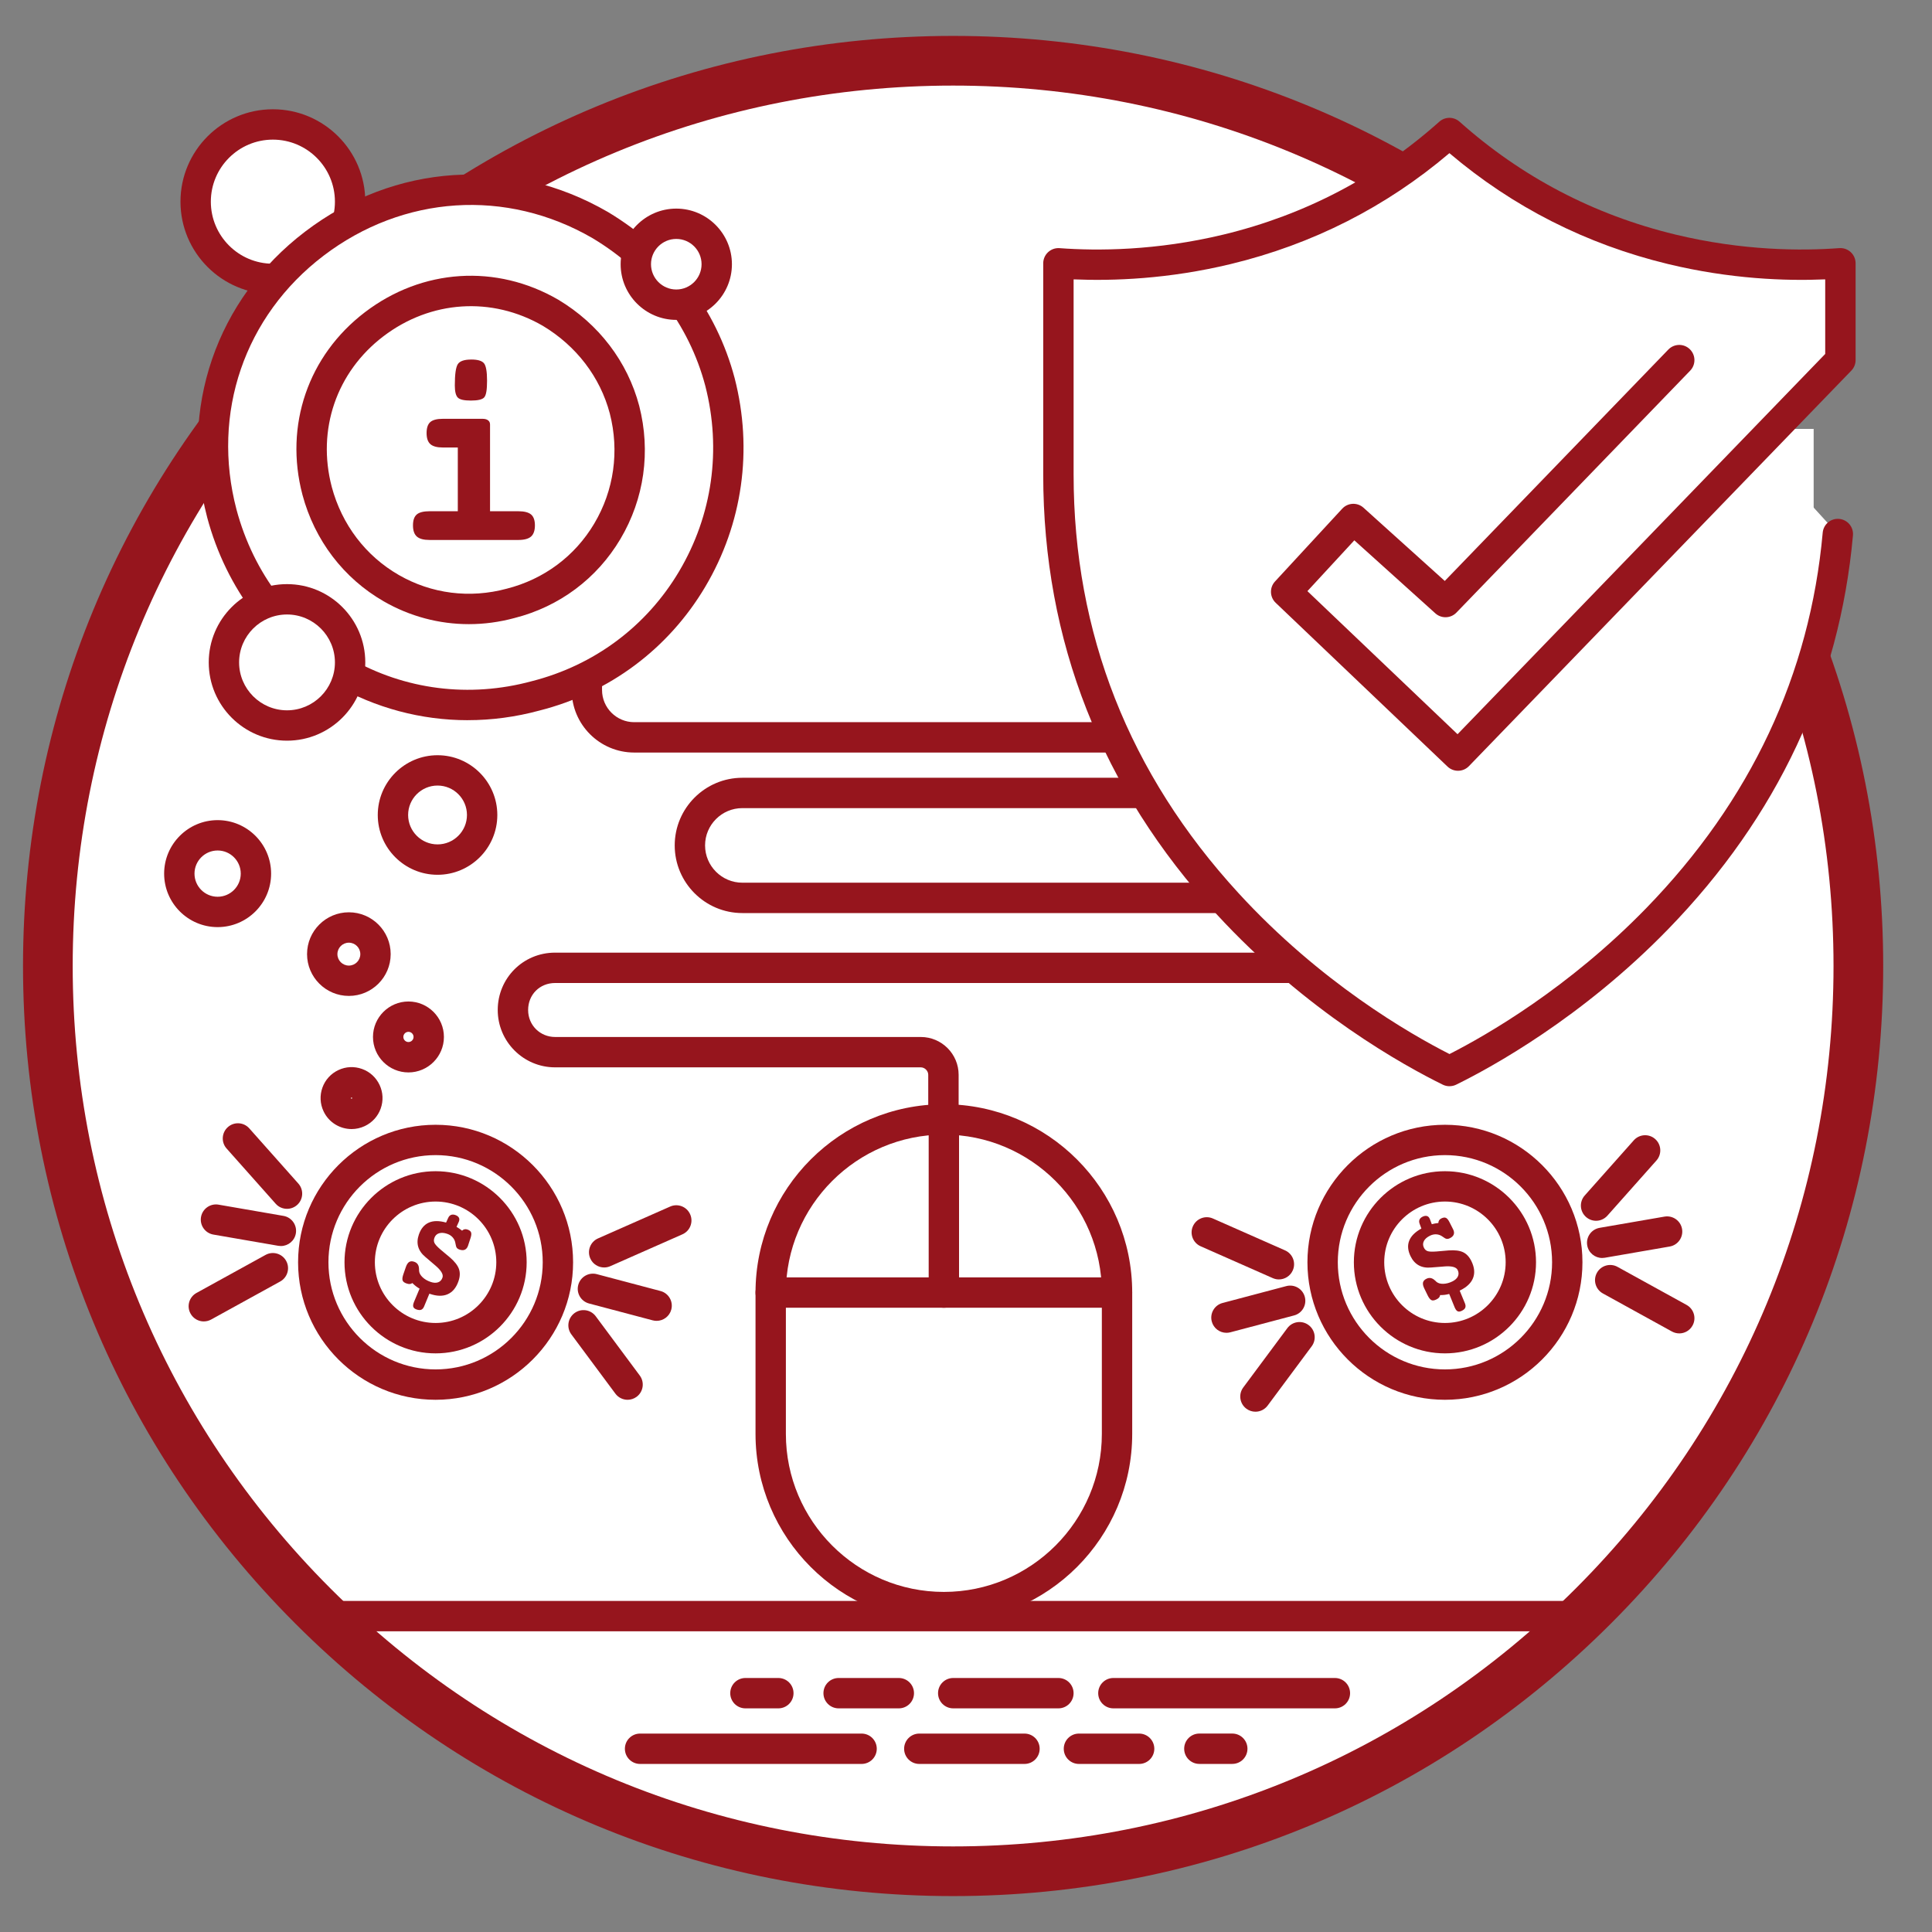 <?xml version="1.0" encoding="UTF-8"?><svg id="Layer_1" xmlns="http://www.w3.org/2000/svg" viewBox="0 0 700 700"><rect x="0" y="0" width="700" height="700" fill="#808080" stroke="none"/><defs><style>.cls-1{fill:#fff;}.cls-2{fill:#96151d;}</style></defs><circle class="cls-1" cx="345.33" cy="350" r="327.99"/><path class="cls-2" d="m345.33,686.99c-90.01,0-174.64-35.05-238.29-98.7-63.65-63.65-98.7-148.27-98.7-238.29S43.39,175.36,107.04,111.71C170.69,48.06,255.32,13.01,345.33,13.01s174.64,35.05,238.29,98.7c63.65,63.65,98.7,148.27,98.7,238.29s-35.05,174.64-98.7,238.29c-63.65,63.65-148.27,98.7-238.29,98.7Zm0-655.98c-85.21,0-165.31,33.18-225.56,93.43S26.34,264.8,26.34,350s33.18,165.31,93.43,225.56,140.35,93.43,225.56,93.43,165.31-33.18,225.56-93.43c60.25-60.25,93.43-140.35,93.43-225.56s-33.18-165.31-93.43-225.56c-60.25-60.25-140.35-93.43-225.56-93.43Z"/><rect class="cls-2" x="118.66" y="580.05" width="456.46" height="11"/><path class="cls-2" d="m483.66,618.97h-80.26c-3.04,0-5.5-2.46-5.5-5.5s2.46-5.5,5.5-5.5h80.26c3.04,0,5.5,2.46,5.5,5.5s-2.46,5.5-5.5,5.5Z"/><path class="cls-2" d="m383.48,618.97h-38.11c-3.04,0-5.5-2.46-5.5-5.5s2.46-5.5,5.5-5.5h38.11c3.04,0,5.5,2.46,5.5,5.5s-2.46,5.5-5.5,5.5Z"/><path class="cls-2" d="m325.66,618.97h-21.81c-3.04,0-5.5-2.46-5.5-5.5s2.46-5.5,5.5-5.5h21.81c3.04,0,5.5,2.46,5.5,5.5s-2.46,5.5-5.5,5.5Z"/><path class="cls-2" d="m282.01,618.97h-11.93c-3.04,0-5.5-2.46-5.5-5.5s2.46-5.5,5.5-5.5h11.93c3.04,0,5.5,2.46,5.5,5.5s-2.46,5.5-5.5,5.5Z"/><path class="cls-2" d="m312.17,639.11h-80.26c-3.04,0-5.5-2.46-5.5-5.5s2.46-5.5,5.5-5.5h80.26c3.04,0,5.5,2.46,5.5,5.5s-2.46,5.5-5.5,5.5Z"/><path class="cls-2" d="m371.19,639.11h-38.11c-3.04,0-5.5-2.46-5.5-5.5s2.46-5.5,5.5-5.5h38.11c3.04,0,5.5,2.46,5.5,5.5s-2.46,5.5-5.5,5.5Z"/><path class="cls-2" d="m412.73,639.11h-21.81c-3.04,0-5.5-2.46-5.5-5.5s2.46-5.5,5.5-5.5h21.81c3.04,0,5.5,2.46,5.5,5.5s-2.46,5.5-5.5,5.5Z"/><path class="cls-2" d="m446.48,639.1h-11.93c-3.04,0-5.5-2.46-5.5-5.5s2.46-5.5,5.5-5.5h11.93c3.04,0,5.5,2.46,5.5,5.5s-2.46,5.5-5.5,5.5Z"/><path class="cls-2" d="m341.98,587.77c-37.63,0-68.24-30.61-68.24-68.24v-51.21c0-37.62,30.61-68.24,68.24-68.24s68.24,30.61,68.24,68.24v51.21c0,37.63-30.61,68.24-68.24,68.24Zm0-176.68c-31.56,0-57.24,25.68-57.24,57.24v51.21c0,31.56,25.68,57.24,57.24,57.24s57.24-25.68,57.24-57.24v-51.21c0-31.56-25.68-57.24-57.24-57.24Z"/><path class="cls-2" d="m404.71,473.82h-125.47c-3.04,0-5.5-2.46-5.5-5.5s2.46-5.5,5.5-5.5h125.47c3.04,0,5.5,2.46,5.5,5.5s-2.46,5.5-5.5,5.5Z"/><path class="cls-2" d="m341.98,473.82c-3.04,0-5.5-2.46-5.5-5.5v-62.74c0-3.04,2.46-5.5,5.5-5.5s5.5,2.46,5.5,5.5v62.74c0,3.04-2.46,5.5-5.5,5.5Z"/><path class="cls-2" d="m341.82,409.83c-3.04,0-5.5-2.46-5.5-5.5v-14.91c0-1.44-1.26-2.7-2.7-2.7h-132.5c-11.46,0-20.78-9.32-20.78-20.78s9.13-20.78,20.78-20.78h349.27c3.69,0,6.8-3.11,6.8-6.8,0-3.04,2.46-5.5,5.5-5.5s5.5,2.46,5.5,5.5c0,9.81-7.99,17.8-17.8,17.8H201.13c-5.58,0-9.78,4.21-9.78,9.78s4.39,9.78,9.78,9.78h132.5c7.55,0,13.7,6.15,13.7,13.7v14.91c0,3.04-2.46,5.5-5.5,5.5Z"/><path class="cls-2" d="m562.7,343.86c-3.04,0-5.5-2.46-5.5-5.5v-.37c0-4.02-3.15-7.17-7.17-7.17h-281.06c-13.52,0-24.51-11-24.51-24.51s11-24.51,24.51-24.51h227.38c2.56,0,4.57-2.01,4.57-4.57s-2.01-4.57-4.57-4.57H229.78c-12.49,0-22.65-10.16-22.65-22.65v-29.7c0-3.04,2.46-5.5,5.5-5.5s5.5,2.46,5.5,5.5v29.7c0,6.42,5.23,11.65,11.65,11.65h266.57c8.58,0,15.57,6.98,15.57,15.57s-6.98,15.57-15.57,15.57h-227.38c-7.45,0-13.51,6.06-13.51,13.51s6.06,13.51,13.51,13.51h281.06c10.19,0,18.17,7.98,18.17,18.17v.37c0,3.04-2.46,5.5-5.5,5.5Z"/><path class="cls-2" d="m165.4,444.52c.32.18.65.38.98.6.33.23.68.48,1.04.77.27-.26.56-.43.88-.5.32-.07.68-.04,1.08.1.7.24,1.13.59,1.3,1.04s.1,1.13-.2,2.05l-.87,2.65-.04.13c-.25.71-.63,1.19-1.15,1.43-.52.24-1.16.22-1.92-.04-.47-.16-.81-.38-1.01-.66-.2-.28-.35-.78-.46-1.5-.12-.86-.44-1.59-.96-2.2-.52-.61-1.18-1.06-2-1.34-1.17-.41-2.17-.47-3-.21s-1.39.83-1.69,1.69c-.23.66-.22,1.26.03,1.8.25.54.96,1.33,2.16,2.37l3.46,2.9c1.7,1.47,2.78,2.85,3.25,4.16.46,1.3.41,2.79-.17,4.44-.81,2.36-2.11,3.93-3.9,4.72s-3.96.74-6.51-.15l-.13-.04-1.9,4.6c-.26.63-.61,1.03-1.04,1.21-.43.18-1,.15-1.7-.09-.59-.2-.96-.49-1.14-.85-.17-.36-.15-.86.07-1.49l.12-.34,2.04-4.87c-.46-.25-.9-.55-1.33-.88-.43-.33-.86-.72-1.28-1.15-.31.21-.62.33-.93.36-.31.03-.72-.04-1.23-.22-.77-.27-1.24-.64-1.39-1.12s-.06-1.22.29-2.22l.9-2.6c.32-.93.72-1.54,1.21-1.84s1.1-.32,1.84-.06c1.12.38,1.69,1.25,1.72,2.61.01.34.02.59.03.75.08.78.5,1.53,1.26,2.25.76.72,1.73,1.28,2.9,1.68,1.06.37,1.97.41,2.73.14.76-.27,1.29-.84,1.58-1.7.4-1.14-.49-2.62-2.64-4.44l-.11-.09-3.41-2.91c-1.36-1.12-2.23-2.37-2.63-3.73-.39-1.36-.32-2.83.23-4.42.74-2.14,1.94-3.58,3.59-4.32,1.65-.73,3.74-.75,6.27-.03l.76-1.66c.24-.56.58-.93,1.03-1.11.45-.18.96-.17,1.55.03.6.21,1.02.5,1.26.88.24.38.27.81.11,1.3l-.1.28-.82,1.83Z"/><path class="cls-2" d="m218.9,459.23c-2.11,0-4.13-1.22-5.03-3.28-1.23-2.78.03-6.03,2.81-7.25l26.13-11.54c2.78-1.23,6.03.03,7.25,2.81,1.23,2.78-.03,6.03-2.81,7.25l-26.13,11.54c-.72.32-1.48.47-2.22.47Z"/><path class="cls-2" d="m237.91,478.57c-.47,0-.94-.06-1.41-.18l-23.08-6.11c-2.94-.78-4.69-3.79-3.91-6.72.78-2.94,3.8-4.68,6.72-3.91l23.08,6.11c2.94.78,4.69,3.79,3.91,6.72-.65,2.46-2.88,4.09-5.31,4.09Z"/><path class="cls-2" d="m227.39,507.17c-1.68,0-3.34-.77-4.42-2.22l-15.96-21.48c-1.81-2.44-1.3-5.88,1.13-7.7,2.44-1.81,5.88-1.31,7.7,1.13l15.96,21.48c1.81,2.44,1.3,5.88-1.13,7.7-.99.73-2.14,1.09-3.28,1.09Z"/><path class="cls-2" d="m73.85,478.78c-1.94,0-3.82-1.03-4.82-2.85-1.47-2.66-.5-6,2.16-7.47l25.02-13.78c2.66-1.47,6-.5,7.47,2.16,1.47,2.66.5,6-2.16,7.47l-25.02,13.78c-.84.46-1.75.68-2.65.68Z"/><path class="cls-2" d="m101.77,451.46c-.31,0-.63-.03-.94-.08l-23.52-4.07c-2.99-.52-5-3.37-4.48-6.36.52-2.99,3.37-5,6.36-4.48l23.52,4.07c2.99.52,5,3.36,4.48,6.36-.46,2.68-2.79,4.56-5.41,4.56Z"/><path class="cls-2" d="m103.99,437.98c-1.52,0-3.03-.62-4.11-1.85l-17.78-20c-2.02-2.27-1.81-5.75.46-7.76,2.27-2.02,5.75-1.81,7.76.46l17.78,20c2.02,2.27,1.81,5.75-.46,7.76-1.05.93-2.35,1.39-3.65,1.39Z"/><circle class="cls-1" cx="98.87" cy="73.07" r="27.98"/><path class="cls-2" d="m98.87,106.55c-18.46,0-33.48-15.02-33.48-33.48s15.02-33.48,33.48-33.48,33.48,15.02,33.48,33.48-15.02,33.48-33.48,33.48Zm0-55.96c-12.4,0-22.48,10.08-22.48,22.48s10.08,22.48,22.48,22.48,22.48-10.08,22.48-22.48-10.08-22.48-22.48-22.48Z"/><path class="cls-1" d="m80.38,186.03c13.5,50.45,63.95,79.58,113.7,66.09,50.45-12.79,79.58-63.96,66.79-113.7-6.4-24.16-22.02-44.06-43.35-56.85-71.06-41.21-158.47,23.45-137.15,104.46h0Z"/><path class="cls-2" d="m169.49,260.94c-16.84,0-33.43-4.38-48.34-12.96-22.79-13.12-39.16-34.61-46.09-60.53,0,0,0-.01,0-.02-10.34-39.28,3.25-78.94,35.46-103.49,32.52-24.79,74.58-27.52,109.76-7.12,23,13.8,39.28,35.16,45.9,60.2,6.67,25.93,2.88,52.77-10.66,75.59-13.33,22.47-34.67,38.4-60.09,44.84-8.58,2.33-17.29,3.48-25.94,3.48Zm-83.8-76.31c6.17,23.06,20.71,42.17,40.95,53.82,20,11.51,43.44,14.48,65.99,8.37,22.66-5.75,41.6-19.88,53.43-39.82,12.04-20.3,15.41-44.16,9.48-67.21-5.88-22.22-20.39-41.23-40.85-53.5-31.19-18.09-68.58-15.65-97.5,6.39-28.61,21.81-40.68,57.04-31.5,91.94Z"/><path class="cls-2" d="m177.56,185.23h10.21c2.18,0,3.74.4,4.66,1.19s1.38,2.11,1.38,3.94-.47,3.21-1.4,4.04c-.93.82-2.48,1.24-4.63,1.24h-32.12c-2.15,0-3.7-.41-4.63-1.24-.93-.82-1.4-2.17-1.4-4.04s.45-3.15,1.35-3.94c.9-.79,2.46-1.19,4.68-1.19h10.21v-23.09h-5.37c-2.12,0-3.64-.4-4.56-1.21s-1.38-2.15-1.38-4.01.44-3.2,1.33-3.99c.89-.79,2.42-1.19,4.61-1.19h14.3c.89,0,1.57.18,2.04.55.48.36.71.86.71,1.5v31.45Zm-6.84-54.97c2.31,0,3.85.44,4.61,1.33.76.89,1.14,3.01,1.14,6.37s-.34,5.23-1.02,6.01c-.68.78-2.29,1.16-4.82,1.16s-4.06-.36-4.77-1.09c-.71-.73-1.07-2.19-1.07-4.37,0-4.05.36-6.63,1.09-7.74.73-1.11,2.34-1.66,4.85-1.66Z"/><path class="cls-2" d="m169.88,226.14c-10.75,0-21.35-2.79-30.88-8.28-14.55-8.38-25-22.1-29.43-38.63,0,0,0-.01,0-.02-6.6-25.08,2.08-50.4,22.64-66.08,20.76-15.83,47.61-17.57,70.07-4.54,14.69,8.81,25.08,22.45,29.31,38.43,4.26,16.56,1.84,33.69-6.8,48.26-8.51,14.35-22.14,24.52-38.38,28.64-5.46,1.48-11.01,2.22-16.52,2.22Zm-49.68-49.74c3.66,13.68,12.29,25.02,24.29,31.93,11.86,6.83,25.75,8.58,39.12,4.96,13.47-3.42,24.7-11.79,31.71-23.61,7.14-12.04,9.14-26.2,5.62-39.88-3.48-13.16-12.1-24.45-24.25-31.74-18.47-10.71-40.65-9.27-57.81,3.81-16.97,12.93-24.12,33.82-18.68,54.52Z"/><path class="cls-2" d="m518.75,443.56c.35-.1.73-.19,1.12-.26.39-.07.82-.14,1.28-.19,0-.37.09-.7.27-.98.18-.28.45-.51.83-.69.67-.32,1.22-.38,1.65-.18s.87.74,1.3,1.6l1.26,2.49.06.12c.33.68.39,1.29.19,1.82s-.67.98-1.39,1.33c-.45.22-.84.3-1.18.24-.34-.05-.8-.3-1.38-.74-.69-.52-1.43-.82-2.23-.89-.8-.07-1.58.09-2.36.46-1.12.54-1.88,1.2-2.27,1.97s-.4,1.57,0,2.38c.3.63.73,1.04,1.29,1.25.55.21,1.62.26,3.2.15l4.5-.39c2.24-.16,3.99.06,5.23.66,1.25.6,2.25,1.69,3.02,3.27,1.09,2.25,1.28,4.28.57,6.09-.71,1.81-2.29,3.31-4.72,4.49l-.12.06,1.9,4.6c.26.63.29,1.16.12,1.59-.18.43-.6.81-1.27,1.13-.56.27-1.03.34-1.4.2s-.71-.5-1-1.1l-.16-.33-1.99-4.89c-.5.14-1.02.25-1.56.32-.54.07-1.11.1-1.72.09-.07.37-.21.68-.4.91-.2.24-.54.47-1.03.71-.74.36-1.33.42-1.77.19s-.9-.82-1.36-1.77l-1.2-2.47c-.43-.88-.57-1.6-.44-2.16.14-.55.56-1,1.27-1.34,1.06-.51,2.08-.3,3.06.64.25.23.43.41.55.51.61.5,1.44.73,2.48.7,1.04-.03,2.13-.31,3.24-.85,1.01-.49,1.69-1.1,2.03-1.83s.32-1.5-.08-2.32c-.53-1.09-2.2-1.52-5.01-1.28l-.14.02-4.47.35c-1.76.16-3.25-.1-4.49-.79-1.24-.69-2.22-1.78-2.96-3.3-.99-2.04-1.16-3.91-.5-5.59.65-1.69,2.13-3.17,4.42-4.44l-.63-1.71c-.22-.56-.24-1.07-.05-1.51.19-.44.56-.8,1.12-1.07.57-.28,1.08-.36,1.51-.26.43.1.76.38.99.85l.13.26.71,1.88Z"/><path class="cls-2" d="m463.37,463.56c-.74,0-1.5-.15-2.22-.47l-26.13-11.54c-2.78-1.23-4.04-4.47-2.81-7.25,1.23-2.78,4.48-4.04,7.25-2.81l26.13,11.54c2.78,1.23,4.04,4.47,2.81,7.25-.91,2.06-2.92,3.28-5.03,3.28Z"/><path class="cls-2" d="m444.36,482.9c-2.43,0-4.66-1.63-5.31-4.09-.78-2.94.97-5.95,3.91-6.72l23.08-6.11c2.93-.78,5.95.97,6.72,3.91.78,2.94-.97,5.95-3.91,6.72l-23.08,6.11c-.47.12-.95.18-1.41.18Z"/><path class="cls-2" d="m454.87,511.49c-1.14,0-2.29-.35-3.28-1.09-2.44-1.81-2.95-5.26-1.13-7.7l15.96-21.48c1.81-2.44,5.26-2.95,7.7-1.13,2.44,1.81,2.95,5.26,1.13,7.7l-15.96,21.48c-1.08,1.45-2.74,2.22-4.42,2.22Z"/><path class="cls-2" d="m608.42,483.11c-.9,0-1.81-.22-2.65-.68l-25.02-13.79c-2.66-1.47-3.63-4.81-2.16-7.47,1.46-2.66,4.81-3.63,7.47-2.16l25.02,13.79c2.66,1.47,3.63,4.81,2.16,7.47-1,1.82-2.88,2.85-4.82,2.85Z"/><path class="cls-2" d="m580.49,455.79c-2.63,0-4.95-1.89-5.41-4.56-.52-2.99,1.49-5.84,4.48-6.36l23.52-4.07c3-.51,5.84,1.49,6.36,4.48.52,2.99-1.49,5.84-4.48,6.36l-23.52,4.07c-.32.05-.63.08-.94.08Z"/><path class="cls-2" d="m578.28,442.31c-1.3,0-2.6-.46-3.65-1.39-2.27-2.02-2.47-5.49-.46-7.76l17.78-20c2.02-2.27,5.5-2.47,7.76-.46,2.27,2.02,2.47,5.49.46,7.76l-17.78,20c-1.09,1.22-2.6,1.85-4.11,1.85Z"/><rect class="cls-1" x="598.54" y="155.4" width="58.58" height="58.58"/><path class="cls-1" d="m608.42,130.47l-84.69,87.66-33.39-30.09-24.36,26.38,62.27,59.35,138.55-143.31v-35.07c-27.32,2.03-88.61.16-141.66-47.2-53.06,47.37-114.35,49.23-141.66,47.2v76.54c0,138.84,115.97,203.5,141.69,216.13,24.31-11.94,129.56-70.51,140.7-194.56"/><path class="cls-2" d="m525.17,393.56c-.83,0-1.66-.19-2.42-.56-13.83-6.79-49.51-26.42-82.12-61.95-41.57-45.3-62.65-98.83-62.65-159.11v-76.54c0-1.53.64-2.99,1.76-4.03,1.12-1.04,2.6-1.57,4.15-1.46,13.63,1.01,35.01.97,59.48-4.94,29.41-7.11,55.69-20.86,78.12-40.88,2.09-1.86,5.24-1.86,7.33,0,22.42,20.01,48.7,33.76,78.11,40.87,24.47,5.92,45.86,5.96,59.48,4.94,1.54-.11,3.03.42,4.15,1.46,1.12,1.04,1.76,2.5,1.76,4.03v35.07c0,1.43-.55,2.8-1.55,3.82l-138.55,143.31c-2.1,2.17-5.56,2.24-7.75.16l-62.27-59.35c-2.17-2.07-2.28-5.51-.25-7.71l24.36-26.38c2.04-2.21,5.49-2.37,7.72-.35l29.44,26.53,81-83.84c2.11-2.18,5.59-2.25,7.78-.13,2.18,2.11,2.25,5.59.13,7.78l-84.69,87.66c-2.06,2.13-5.44,2.25-7.64.26l-29.35-26.45-17,18.41,54.4,51.84,133.21-137.78v-27.02c-14.33.62-34.41-.11-56.97-5.56-29.6-7.16-56.22-20.66-79.19-40.17-22.97,19.51-49.59,33.02-79.19,40.17-22.55,5.45-42.64,6.17-56.97,5.56v70.71c0,57.44,20.1,108.47,59.75,151.67,29.59,32.25,61.76,50.84,76.44,58.3,13.58-6.91,43.14-23.9,71.34-52.92,37.77-38.88,59.26-84.63,63.88-135.98.27-3.03,2.93-5.27,5.97-4.99,3.03.27,5.26,2.94,4.99,5.97-4.84,53.93-27.36,101.93-66.94,142.66-31.22,32.13-64.11,50.11-76.81,56.35-.76.38-1.6.56-2.43.56Z"/><circle class="cls-1" cx="245.03" cy="95.74" r="14.66"/><path class="cls-2" d="m245.03,115.9c-11.12,0-20.16-9.05-20.16-20.16s9.05-20.16,20.16-20.16,20.16,9.05,20.16,20.16-9.05,20.16-20.16,20.16Zm0-29.33c-5.05,0-9.16,4.11-9.16,9.16s4.11,9.16,9.16,9.16,9.16-4.11,9.16-9.16-4.11-9.16-9.16-9.16Z"/><circle class="cls-1" cx="103.99" cy="240.01" r="22.86"/><path class="cls-2" d="m103.99,268.36c-15.64,0-28.36-12.72-28.36-28.36s12.72-28.36,28.36-28.36,28.36,12.72,28.36,28.36-12.72,28.36-28.36,28.36Zm0-45.72c-9.57,0-17.36,7.79-17.36,17.36s7.79,17.36,17.36,17.36,17.36-7.79,17.36-17.36-7.79-17.36-17.36-17.36Z"/><circle class="cls-1" cx="158.53" cy="295.28" r="16.16"/><path class="cls-2" d="m158.53,316.95c-11.95,0-21.66-9.72-21.66-21.66s9.72-21.66,21.66-21.66,21.66,9.72,21.66,21.66-9.72,21.66-21.66,21.66Zm0-32.33c-5.88,0-10.66,4.78-10.66,10.66s4.78,10.66,10.66,10.66,10.66-4.78,10.66-10.66-4.78-10.66-10.66-10.66Z"/><circle class="cls-1" cx="78.85" cy="316.53" r="13.88"/><path class="cls-2" d="m78.85,335.91c-10.69,0-19.38-8.7-19.38-19.38s8.7-19.38,19.38-19.38,19.38,8.69,19.38,19.38-8.69,19.38-19.38,19.38Zm0-27.76c-4.62,0-8.38,3.76-8.38,8.38s3.76,8.38,8.38,8.38,8.38-3.76,8.38-8.38-3.76-8.38-8.38-8.38Z"/><circle class="cls-1" cx="126.4" cy="345.69" r="9.65"/><path class="cls-2" d="m126.4,360.84c-8.35,0-15.15-6.79-15.15-15.15s6.79-15.15,15.15-15.15,15.15,6.79,15.15,15.15-6.79,15.15-15.15,15.15Zm0-19.29c-2.29,0-4.15,1.86-4.15,4.15s1.86,4.15,4.15,4.15,4.15-1.86,4.15-4.15-1.86-4.15-4.15-4.15Z"/><circle class="cls-1" cx="147.99" cy="375.71" r="7.35"/><path class="cls-2" d="m147.99,388.56c-7.09,0-12.85-5.77-12.85-12.85s5.77-12.85,12.85-12.85,12.85,5.77,12.85,12.85-5.77,12.85-12.85,12.85Zm0-14.71c-1.02,0-1.85.83-1.85,1.85s.83,1.85,1.85,1.85,1.85-.83,1.85-1.85-.83-1.85-1.85-1.85Z"/><circle class="cls-1" cx="127.37" cy="397.87" r="5.72"/><path class="cls-2" d="m127.39,409.08c-4.21,0-8.25-2.38-10.16-6.44-1.28-2.71-1.42-5.76-.41-8.58,1.01-2.82,3.07-5.07,5.78-6.35,2.71-1.28,5.75-1.42,8.57-.41s5.07,3.07,6.35,5.78h0c1.28,2.71,1.42,5.76.41,8.58-1.01,2.82-3.07,5.07-5.78,6.35-1.54.72-3.16,1.07-4.76,1.07Zm-.02-11.43s-.07.01-.09.02c-.03.01-.08.04-.11.12-.03.08,0,.14,0,.17.05.11.18.16.29.1.03-.01.08-.04.11-.12.03-.08,0-.14,0-.17h0s-.04-.08-.12-.11c-.03,0-.05-.01-.08-.01Z"/><path class="cls-2" d="m157.82,490.35c-18.2,0-33-14.81-33-33s14.81-33,33-33,33,14.81,33,33-14.81,33-33,33Zm0-55.01c-12.13,0-22,9.87-22,22s9.87,22,22,22,22-9.87,22-22-9.87-22-22-22Z"/><path class="cls-2" d="m157.82,507.17c-27.47,0-49.82-22.35-49.82-49.82s22.35-49.82,49.82-49.82,49.82,22.35,49.82,49.82-22.35,49.82-49.82,49.82Zm0-88.65c-21.41,0-38.82,17.42-38.82,38.82s17.42,38.82,38.82,38.82,38.82-17.42,38.82-38.82-17.42-38.82-38.82-38.82Z"/><path class="cls-2" d="m523.53,490.35c-18.2,0-33-14.81-33-33s14.81-33,33-33,33,14.81,33,33-14.81,33-33,33Zm0-55.01c-12.13,0-22,9.87-22,22s9.87,22,22,22,22-9.87,22-22-9.87-22-22-22Z"/><path class="cls-2" d="m523.53,507.17c-27.47,0-49.82-22.35-49.82-49.82s22.35-49.82,49.82-49.82,49.82,22.35,49.82,49.82-22.35,49.82-49.82,49.82Zm0-88.65c-21.41,0-38.82,17.42-38.82,38.82s17.42,38.82,38.82,38.82,38.82-17.42,38.82-38.82-17.42-38.82-38.82-38.82Z"/></svg>